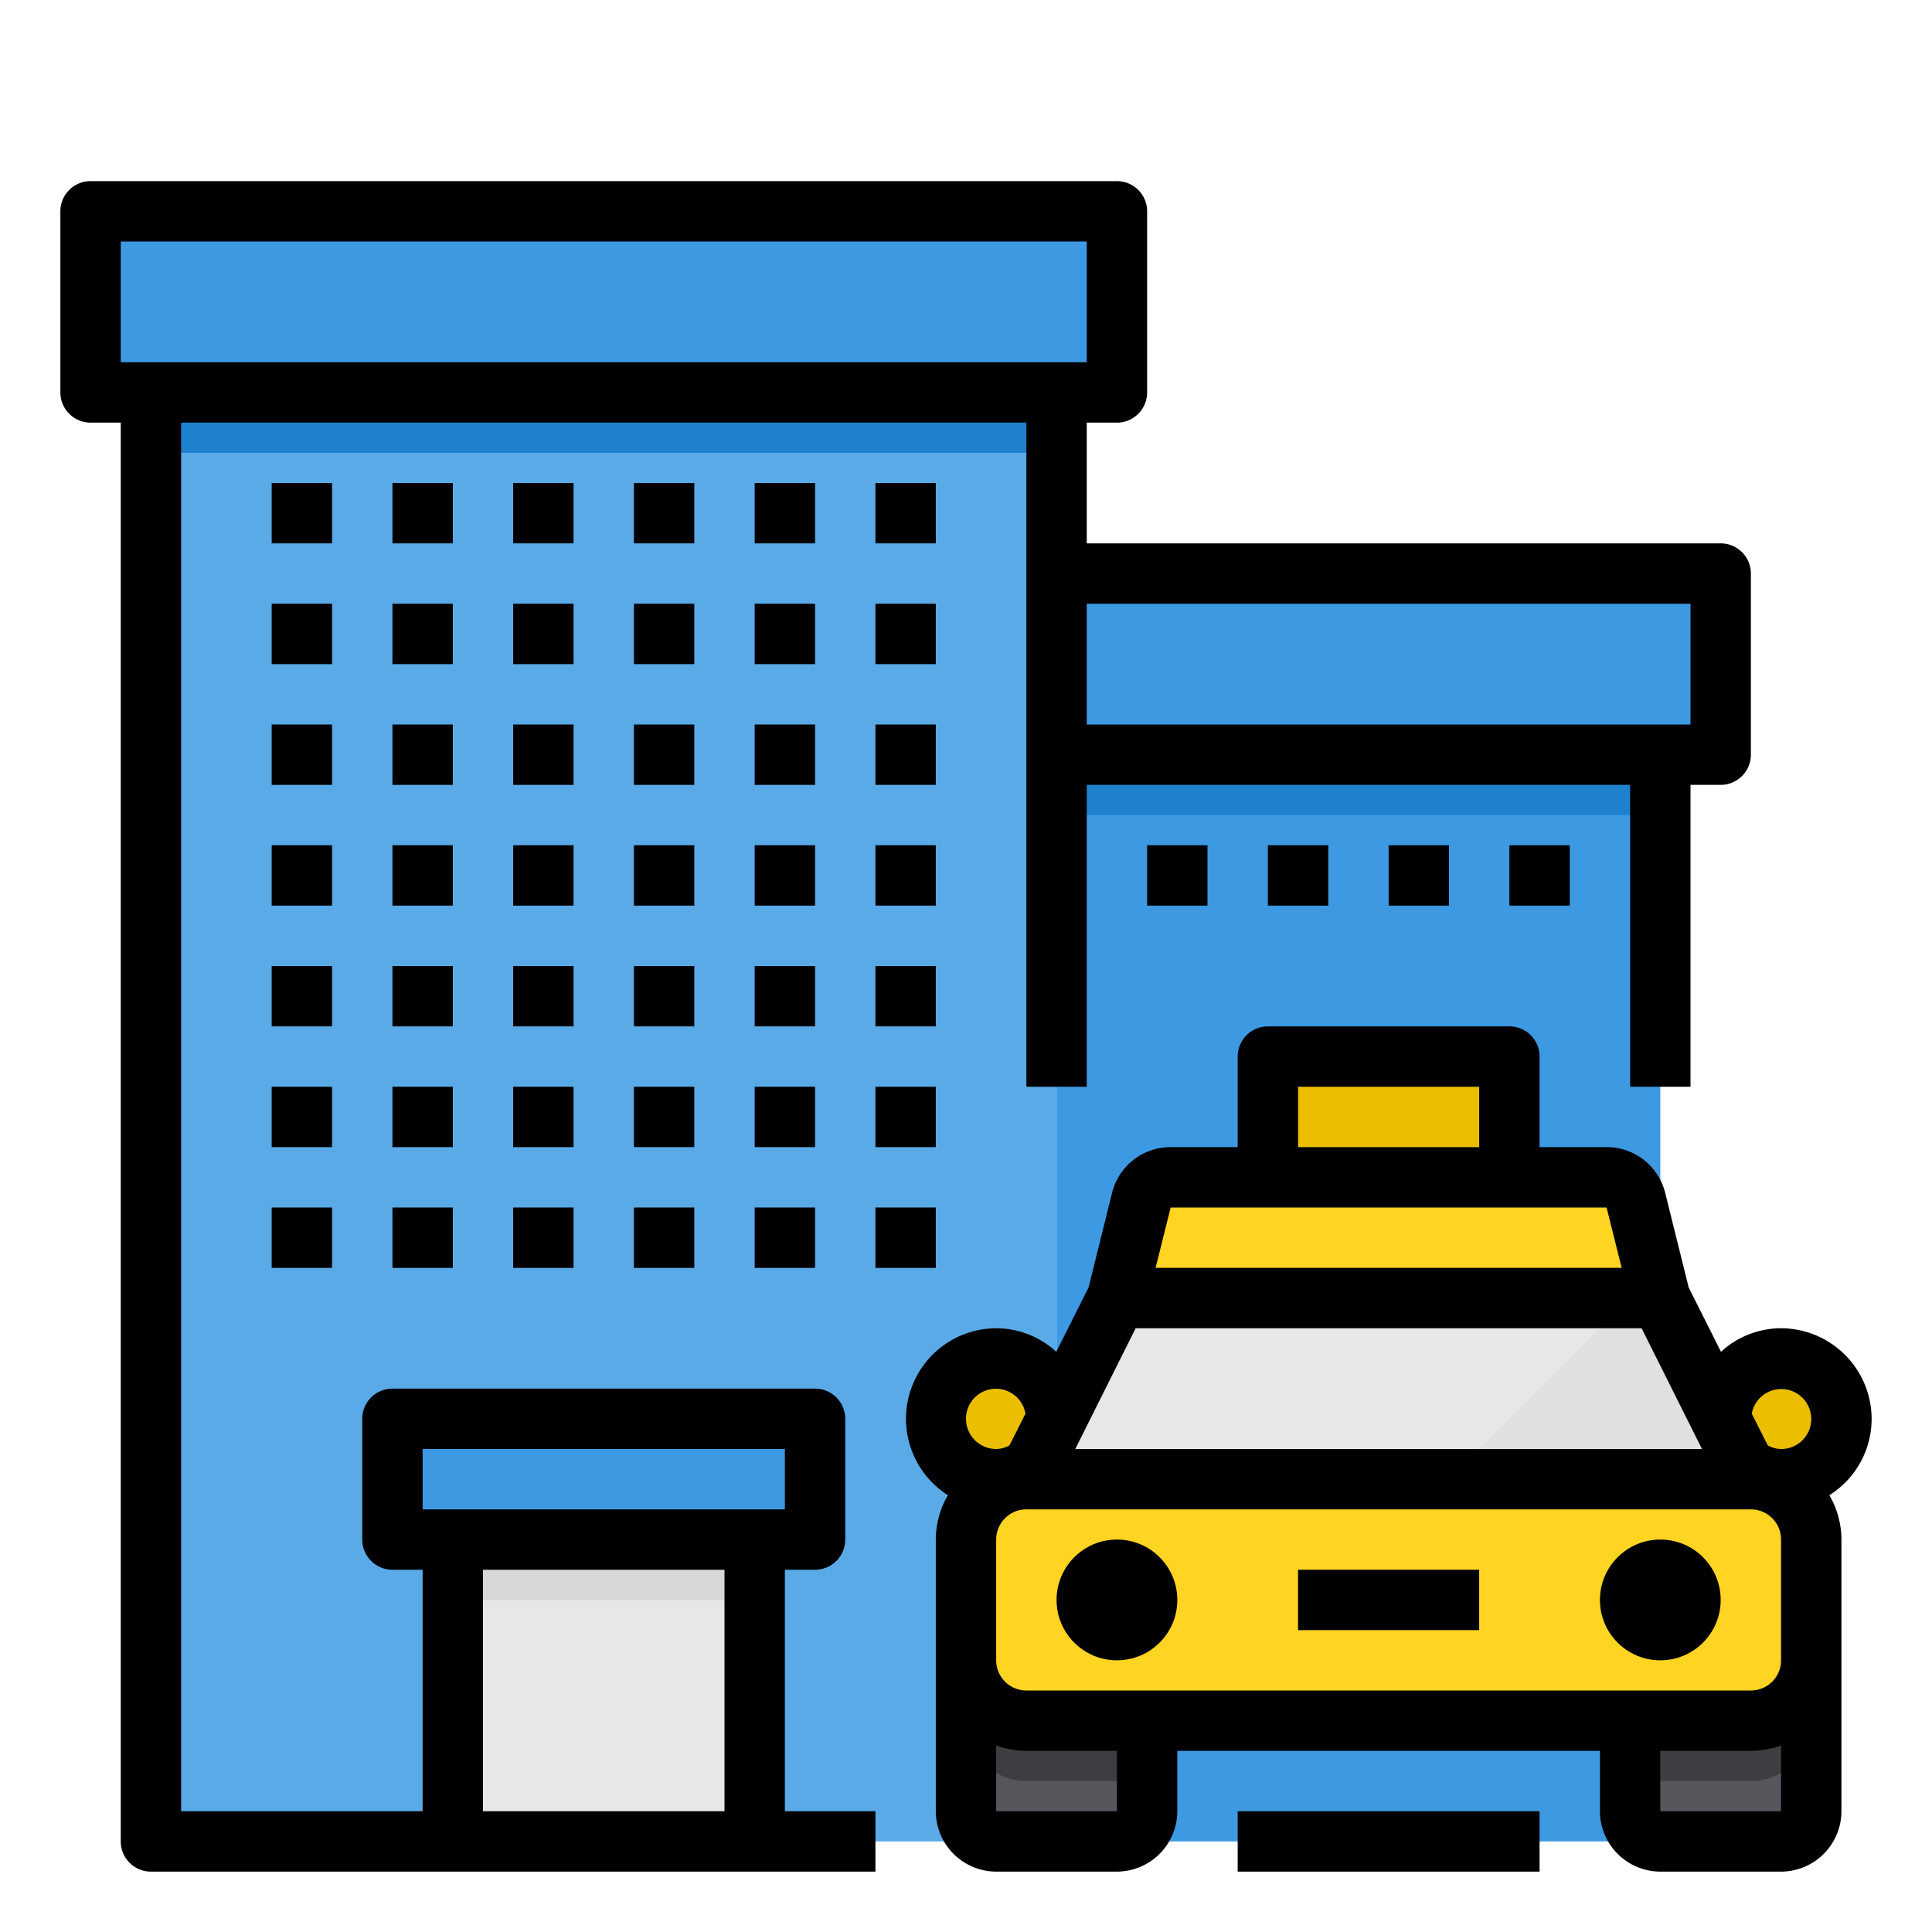 <svg height="512" viewBox="0 0 64 64" width="512" xmlns="http://www.w3.org/2000/svg"><g id="City-Taxi-Town-Building-Transportation"><path d="m5 13h30v48h-30z" fill="#5aaae7"/><g fill="#3d9ae2"><path d="m57 19v6h-2-20v-6z"/><path d="m37 7v6h-2-30-2v-6z"/><path d="m27 47v4h-2-10-2v-4z"/></g><path d="m15 51h10v10h-10z" fill="#e6e7e8"/><path d="m35 25h20v36h-20z" fill="#3d9ae2"/><path d="m38 57v3a1 1 0 0 1 -1 1h-4a1 1 0 0 1 -1-1v-5a2.006 2.006 0 0 0 2 2z" fill="#57565c"/><circle cx="59" cy="47" fill="#ebbf00" r="2"/><circle cx="33" cy="47" fill="#ebbf00" r="2"/><path d="m60 55v5a1 1 0 0 1 -1 1h-4a1 1 0 0 1 -1-1v-3h4a2.006 2.006 0 0 0 2-2z" fill="#57565c"/><rect fill="#ffd422" height="8" rx="2" width="28" x="32" y="49"/><path d="m34 57h4v2h-4a2.006 2.006 0 0 1 -2-2v-2a2.006 2.006 0 0 0 2 2z" fill="#3e3d42"/><path d="m60 55v2a2.006 2.006 0 0 1 -2 2h-4v-2h4a2.006 2.006 0 0 0 2-2z" fill="#3e3d42"/><path d="m54.19 39.76.81 3.24h-18l.81-3.24a1 1 0 0 1 .97-.76h14.44a1 1 0 0 1 .97.76z" fill="#ffd422"/><path d="m42 35h8v4h-8z" fill="#ebbf00"/><path d="m58 49h-24l3-6h18z" fill="#e6e7e8"/><path d="m58 49h-10l6-6h1z" fill="#e0e0e2"/><path d="m5 13h30v2h-30z" fill="#1e81ce"/><path d="m35 25h20v2h-20z" fill="#1e81ce"/><path d="m15 51h10v2h-10z" fill="#d8d7da"/><path d="m43 52h6v2h-6z"/><path d="m62 47a3.009 3.009 0 0 0 -3-3 2.949 2.949 0 0 0 -1.99.78l-1.07-2.13-.78-3.14a1.992 1.992 0 0 0 -1.94-1.51h-2.22v-3a1 1 0 0 0 -1-1h-8a1 1 0 0 0 -1 1v3h-2.22a1.992 1.992 0 0 0 -1.94 1.51l-.78 3.14-1.07 2.13a2.949 2.949 0 0 0 -1.99-.78 3 3 0 0 0 -1.6 5.53 2.942 2.942 0 0 0 -.4 1.47v9a2.006 2.006 0 0 0 2 2h4a2.006 2.006 0 0 0 2-2v-2h14v2a2.006 2.006 0 0 0 2 2h4a2.006 2.006 0 0 0 2-2v-9a2.942 2.942 0 0 0 -.4-1.47 2.983 2.983 0 0 0 1.4-2.53zm-19-11h6v2h-6zm-4.22 4h14.44l.5 2h-15.44zm-1.16 4h16.76l2 4h-20.76zm-5.62 3a.992.992 0 0 1 1.97-.17l-.53 1.05a.933.933 0 0 1 -.44.12 1 1 0 0 1 -1-1zm5 13h-4v-2.18a3 3 0 0 0 1 .18h3zm22 0h-4v-2h3a3 3 0 0 0 1-.18zm0-5a1 1 0 0 1 -1 1h-24a1 1 0 0 1 -1-1v-4a1 1 0 0 1 1-1h24a1 1 0 0 1 1 1zm0-7a.933.933 0 0 1 -.44-.12l-.53-1.05a.993.993 0 1 1 .97 1.17z"/><circle cx="55" cy="53" r="2"/><circle cx="37" cy="53" r="2"/><path d="m41 60h10v2h-10z"/><path d="m9 16h2v2h-2z"/><path d="m13 16h2v2h-2z"/><path d="m17 16h2v2h-2z"/><path d="m21 16h2v2h-2z"/><path d="m25 16h2v2h-2z"/><path d="m29 16h2v2h-2z"/><path d="m9 20h2v2h-2z"/><path d="m13 20h2v2h-2z"/><path d="m17 20h2v2h-2z"/><path d="m21 20h2v2h-2z"/><path d="m25 20h2v2h-2z"/><path d="m29 20h2v2h-2z"/><path d="m9 24h2v2h-2z"/><path d="m13 24h2v2h-2z"/><path d="m17 24h2v2h-2z"/><path d="m21 24h2v2h-2z"/><path d="m25 24h2v2h-2z"/><path d="m29 24h2v2h-2z"/><path d="m9 28h2v2h-2z"/><path d="m13 28h2v2h-2z"/><path d="m17 28h2v2h-2z"/><path d="m21 28h2v2h-2z"/><path d="m25 28h2v2h-2z"/><path d="m29 28h2v2h-2z"/><path d="m38 28h2v2h-2z"/><path d="m42 28h2v2h-2z"/><path d="m46 28h2v2h-2z"/><path d="m50 28h2v2h-2z"/><path d="m9 32h2v2h-2z"/><path d="m13 32h2v2h-2z"/><path d="m17 32h2v2h-2z"/><path d="m21 32h2v2h-2z"/><path d="m25 32h2v2h-2z"/><path d="m29 32h2v2h-2z"/><path d="m9 36h2v2h-2z"/><path d="m13 36h2v2h-2z"/><path d="m17 36h2v2h-2z"/><path d="m21 36h2v2h-2z"/><path d="m25 36h2v2h-2z"/><path d="m29 36h2v2h-2z"/><path d="m9 40h2v2h-2z"/><path d="m13 40h2v2h-2z"/><path d="m17 40h2v2h-2z"/><path d="m21 40h2v2h-2z"/><path d="m25 40h2v2h-2z"/><path d="m29 40h2v2h-2z"/><path d="m57 18h-21v-4h1a1 1 0 0 0 1-1v-6a1 1 0 0 0 -1-1h-34a1 1 0 0 0 -1 1v6a1 1 0 0 0 1 1h1v47a1 1 0 0 0 1 1h24v-2h-3v-8h1a1 1 0 0 0 1-1v-4a1 1 0 0 0 -1-1h-14a1 1 0 0 0 -1 1v4a1 1 0 0 0 1 1h1v8h-8v-46h28v22h2v-10h18v10h2v-10h1a1 1 0 0 0 1-1v-6a1 1 0 0 0 -1-1zm-33 42h-8v-8h8zm-10-12h12v2h-12zm-10-36v-4h32v4zm52 12h-20v-4h20z"/></g></svg>